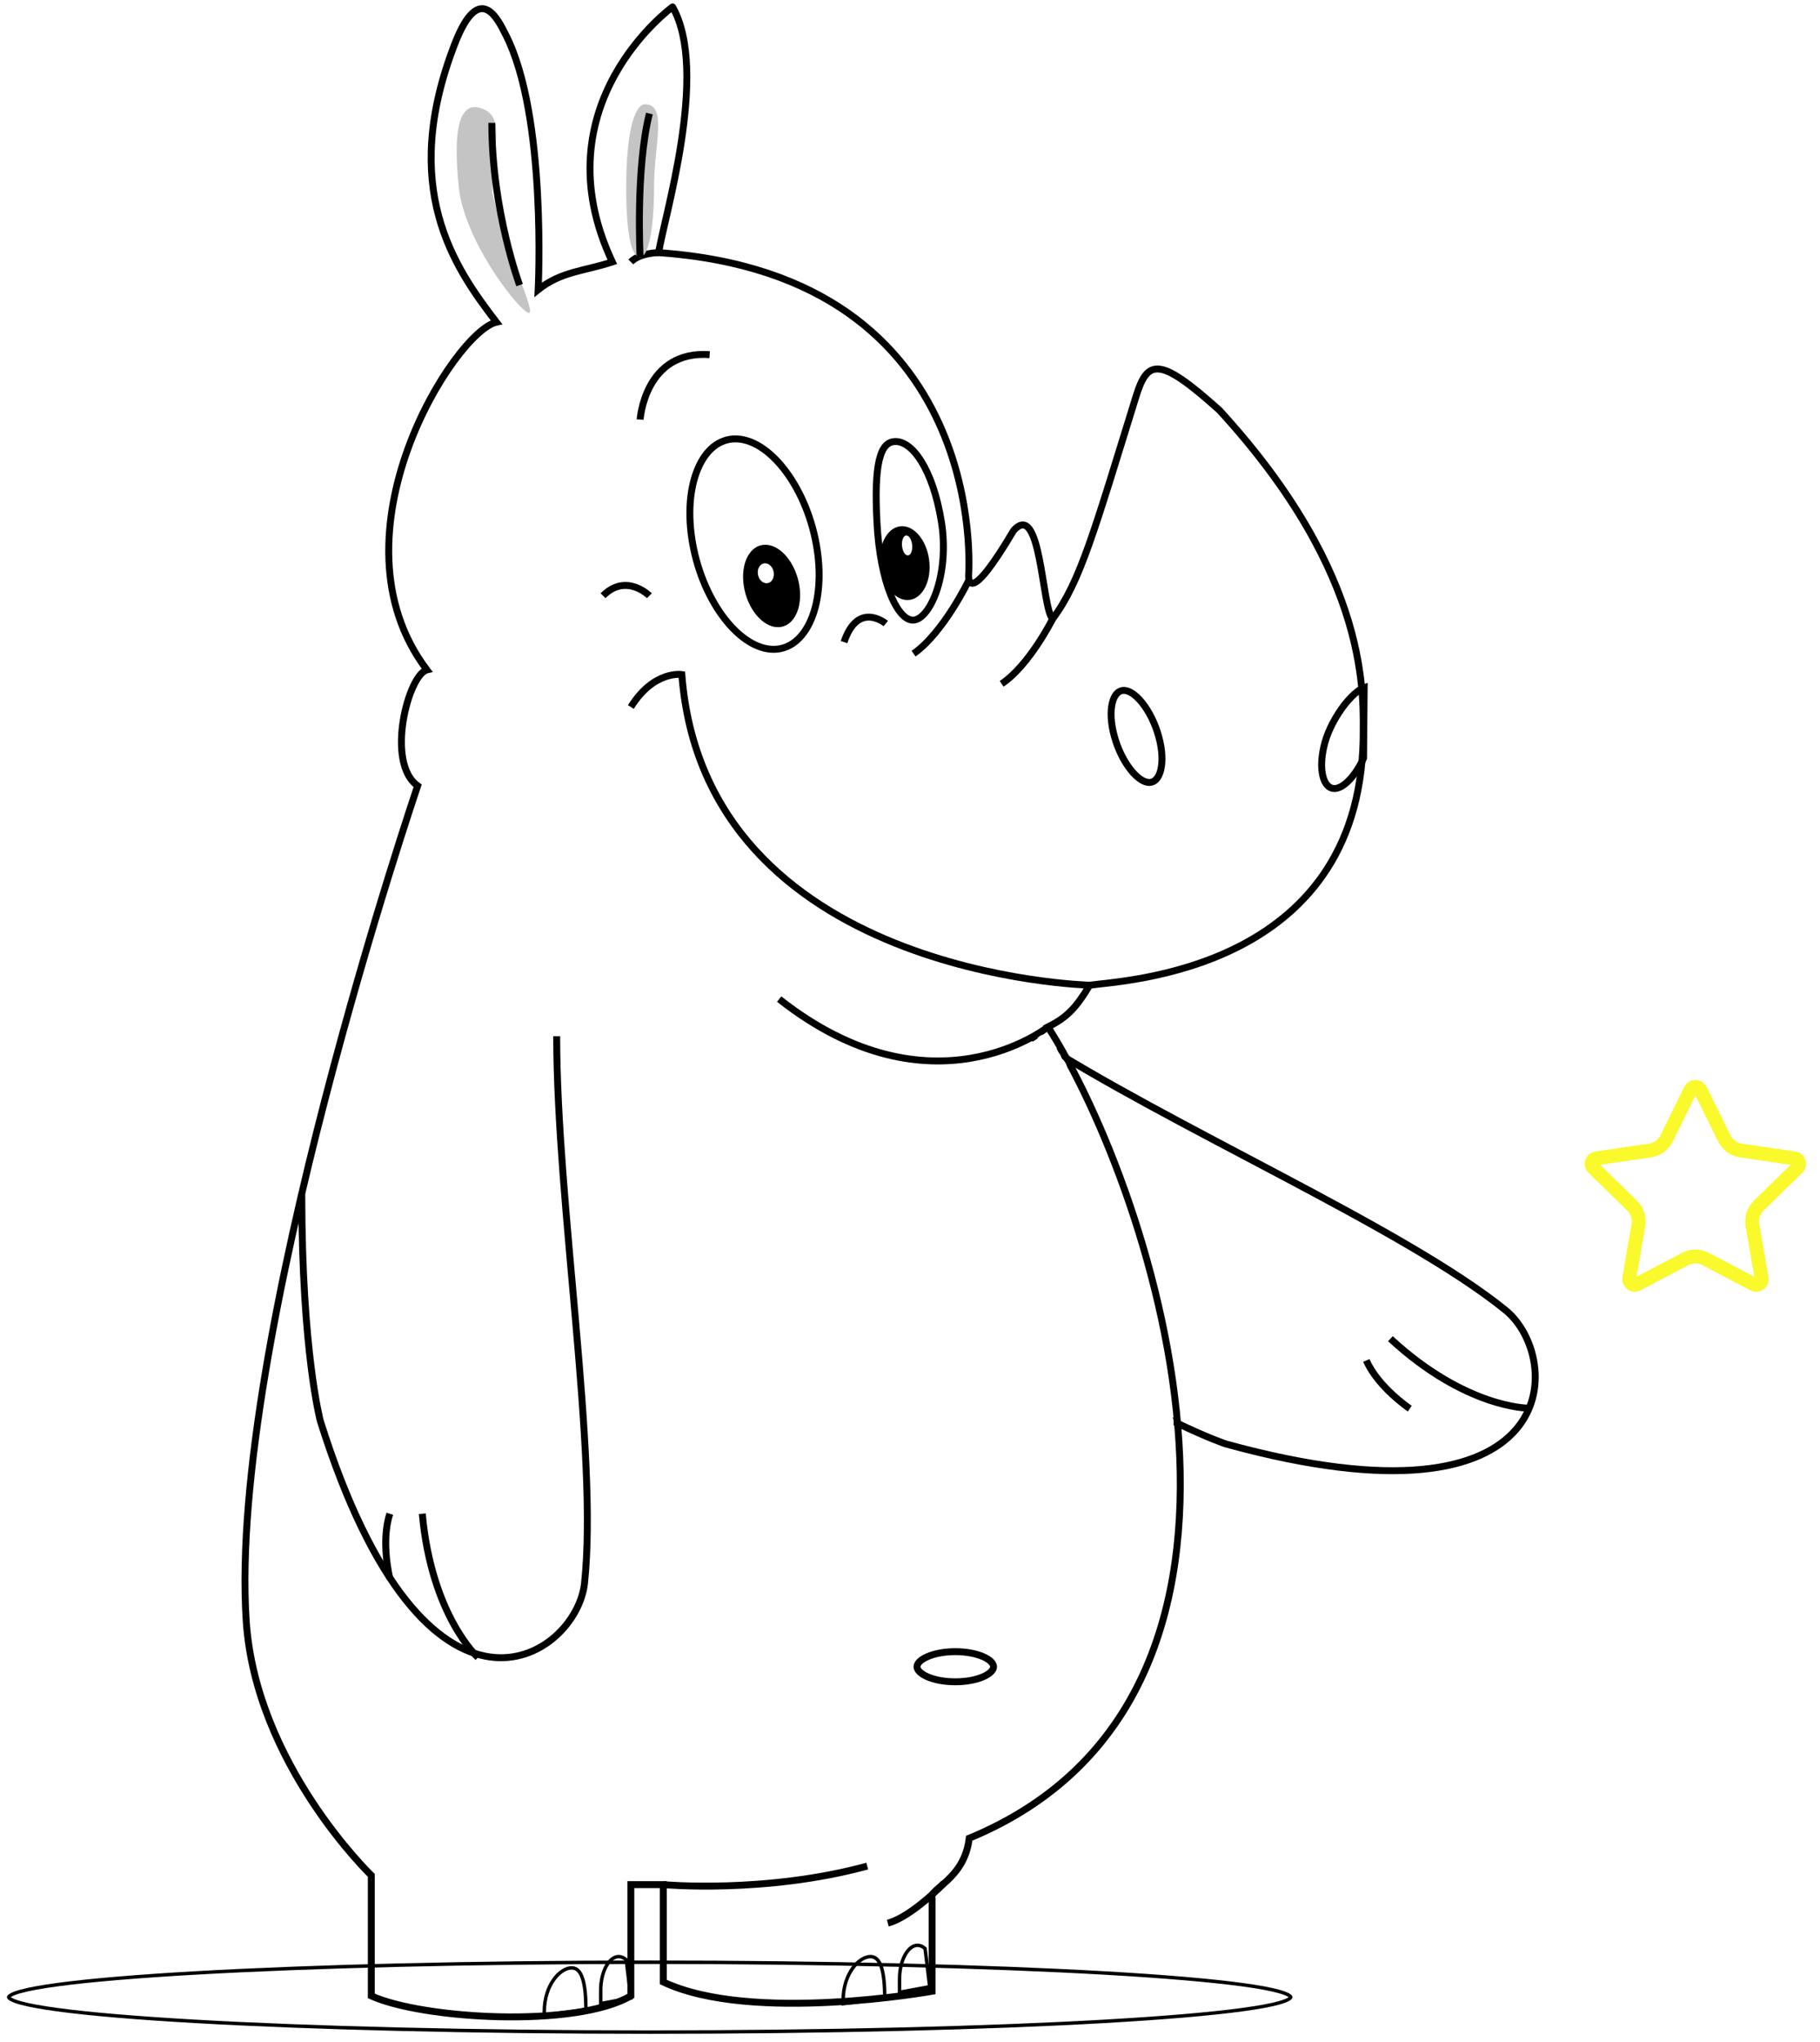 <svg width="263" height="295" viewBox="0 0 263 295" fill="none" xmlns="http://www.w3.org/2000/svg">
<path d="M149.002 149.719C169.248 162.811 202.892 177.387 217.548 189.257C225.923 196.04 226.555 222.198 177.135 208.586C177.135 208.586 167.244 205.381 148.122 193.016" stroke="black"/>
<g filter="url(#filter0_f_257_280)">
<path d="M1.25 288.504C1.25 288.516 1.254 288.551 1.308 288.611C1.362 288.672 1.456 288.746 1.602 288.828C1.893 288.991 2.342 289.16 2.954 289.331C4.175 289.671 5.986 290.002 8.333 290.318C13.024 290.95 19.817 291.521 28.22 292C45.023 292.958 68.24 293.55 93.886 293.55C119.533 293.55 142.749 292.958 159.552 292C167.955 291.521 174.749 290.95 179.44 290.318C181.787 290.002 183.598 289.671 184.818 289.331C185.43 289.16 185.879 288.991 186.171 288.828C186.316 288.746 186.41 288.672 186.465 288.611C186.518 288.551 186.522 288.516 186.522 288.504C186.522 288.492 186.518 288.458 186.465 288.398C186.41 288.336 186.316 288.263 186.171 288.181C185.879 288.017 185.43 287.848 184.818 287.678C183.598 287.338 181.787 287.007 179.44 286.691C174.749 286.058 167.955 285.488 159.552 285.009C142.749 284.051 119.533 283.458 93.886 283.458C68.24 283.458 45.023 284.051 28.22 285.009C19.817 285.488 13.024 286.058 8.333 286.691C5.986 287.007 4.175 287.338 2.954 287.678C2.342 287.848 1.893 288.017 1.602 288.181C1.456 288.263 1.362 288.336 1.308 288.398C1.254 288.458 1.25 288.492 1.25 288.504Z" stroke="black" stroke-width="0.5"/>
</g>
<path d="M69.06 239.43C69.06 239.43 62.363 233.402 61.023 218.668M56.335 218.668C54.995 222.686 56.335 228.044 56.335 228.044" stroke="black"/>
<path d="M95.18 36.497C95.18 36.497 92.501 36.497 91.162 37.836" stroke="black"/>
<path d="M152.109 89.407C152.109 89.407 148.76 96.104 144.742 98.783" stroke="black"/>
<path d="M140.053 83.709C140.053 83.709 136.4 91.363 132.016 94.425" stroke="black"/>
<path d="M121.97 92.755C123.979 86.728 127.998 90.076 127.998 90.076" stroke="black"/>
<path d="M92.501 60.608C92.501 60.608 93.171 50.561 102.548 51.231M93.841 86.058C93.841 86.058 90.492 82.709 87.143 86.058" stroke="black"/>
<path d="M90.492 27.12C90.492 34.487 91.392 37.166 92.501 37.166C93.611 37.166 94.511 33.408 94.511 27.12C94.511 20.832 96.52 15.065 93.171 15.065C92.061 15.065 90.492 17.744 90.492 27.12Z" fill="#C4C4C4"/>
<path d="M66.381 27.79C67.721 35.827 75.318 45.203 76.427 45.203C77.537 45.203 73.079 36.497 71.142 27.79C71.142 21.502 73.079 17.074 69.802 15.734C65.396 13.933 65.712 21.762 66.381 27.79Z" fill="#C4C4C4"/>
<path d="M92.501 37.166C92.501 37.166 91.832 24.441 93.841 16.404M75.088 41.185C75.088 41.185 71.069 30.469 71.069 17.744" stroke="black"/>
<path d="M95.85 272.248C95.85 272.248 110.585 273.587 125.319 269.569" stroke="black"/>
<path d="M128.294 277.812C131.779 276.882 136.408 272.041 136.408 272.041" stroke="black"/>
<path d="M151.439 148.344C151.439 148.344 134.695 161.739 112.594 144.326" stroke="black"/>
<path d="M157.467 142.317C157.467 142.317 101.878 140.977 98.529 97.444C98.529 97.444 94.511 96.774 91.162 102.132" stroke="black"/>
<path d="M132.516 240.77C132.516 240.977 132.609 241.212 132.852 241.468C133.098 241.726 133.478 241.982 133.985 242.207C134.998 242.657 136.433 242.948 138.044 242.948C139.655 242.948 141.09 242.657 142.103 242.207C142.61 241.982 142.99 241.726 143.236 241.468C143.479 241.212 143.572 240.977 143.572 240.77C143.572 240.562 143.479 240.327 143.236 240.071C142.99 239.813 142.61 239.558 142.103 239.332C141.09 238.882 139.655 238.591 138.044 238.591C136.433 238.591 134.998 238.882 133.985 239.332C133.478 239.558 133.098 239.813 132.852 240.071C132.609 240.327 132.516 240.562 132.516 240.77Z" fill="white" stroke="black"/>
<path d="M161.034 106.382C161.561 108.294 162.436 110.001 163.398 111.212C164.384 112.452 165.341 113.036 166.072 113.036C166.802 113.036 167.437 112.452 167.738 111.212C168.032 110.001 167.964 108.294 167.436 106.382C166.909 104.47 166.034 102.763 165.072 101.552C164.086 100.312 163.129 99.728 162.399 99.728C161.668 99.728 161.033 100.312 160.732 101.552C160.438 102.763 160.506 104.47 161.034 106.382Z" fill="white" stroke="black"/>
<path d="M192.823 113.912C192.093 113.912 191.458 113.329 191.157 112.088C190.863 110.877 190.931 109.17 191.459 107.258C191.98 105.369 193.101 103.322 194.336 101.756C194.953 100.973 195.582 100.332 196.156 99.894C196.536 99.604 196.861 99.426 197.13 99.336L197.04 109.52C196.433 110.85 195.684 111.966 194.922 112.742C194.133 113.545 193.408 113.912 192.823 113.912Z" fill="white" stroke="black"/>
<path d="M100.105 78.6C100.878 82.86 102.612 86.693 104.764 89.445C106.925 92.207 109.434 93.799 111.788 93.799C114.141 93.799 116.073 92.207 117.23 89.445C118.383 86.693 118.725 82.86 117.952 78.6C117.178 74.339 115.444 70.506 113.292 67.755C111.132 64.993 108.623 63.401 106.269 63.401C103.915 63.401 101.984 64.993 100.826 67.755C99.674 70.506 99.331 74.339 100.105 78.6Z" stroke="black"/>
<path d="M126.722 75.396C126.942 79.717 127.673 83.34 128.682 85.862C129.188 87.125 129.75 88.078 130.324 88.704C130.891 89.322 131.429 89.583 131.936 89.583C132.45 89.583 133.064 89.258 133.691 88.518C134.306 87.791 134.88 86.726 135.334 85.401C136.243 82.754 136.652 79.146 136.032 75.342C135.405 71.499 134.337 68.563 133.107 66.607C131.867 64.634 130.552 63.78 129.418 63.78C128.311 63.78 127.512 64.53 127.05 66.481C126.591 68.424 126.518 71.381 126.722 75.396Z" stroke="black"/>
<ellipse cx="4.018" cy="6.028" rx="4.018" ry="6.028" transform="matrix(-1 0 0.152 0.988 114.603 78.691)" fill="black"/>
<ellipse cx="3.567" cy="5.35" rx="3.567" ry="5.35" transform="matrix(-1 0 0.072 0.997 133.928 76.012)" fill="black"/>
<ellipse cx="0.737" cy="1.447" rx="0.737" ry="1.447" transform="matrix(-1 0 0.072 0.997 131.713 77.351)" fill="white"/>
<ellipse cx="1.158" cy="1.447" rx="1.158" ry="1.447" transform="matrix(-1 0 0.072 0.997 111.717 81.37)" fill="white"/>
<path d="M80.446 149.684C80.446 173.795 86.474 209.961 84.464 228.714C83.316 239.43 61.693 254.164 46.289 205.273C46.289 205.273 43.61 195.227 43.61 172.455" stroke="black"/>
<path d="M81.152 290.766C82.477 290.599 83.93 290.411 84.673 290.298C84.663 288.409 84.528 286.894 84.196 285.849C84.024 285.308 83.806 284.913 83.543 284.655C83.288 284.404 82.98 284.273 82.595 284.273C81.808 284.273 80.826 284.847 80.028 285.954C79.238 287.051 78.655 288.639 78.655 290.581C78.655 290.733 78.657 290.908 78.661 291.075C78.803 291.058 78.994 291.034 79.223 291.006C79.731 290.944 80.421 290.858 81.152 290.766Z" stroke="black" stroke-width="0.5"/>
<path d="M89.405 282.643C88.75 282.643 88.104 283.126 87.607 284.022C87.115 284.909 86.803 286.153 86.803 287.539V289.426L91.165 288.623L90.493 283.103C90.15 282.8 89.781 282.643 89.405 282.643Z" stroke="black" stroke-width="0.5"/>
<path d="M124.336 289.137C125.661 288.97 127.114 288.781 127.857 288.668C127.848 286.779 127.712 285.265 127.38 284.219C127.208 283.678 126.99 283.283 126.727 283.025C126.472 282.774 126.164 282.643 125.779 282.643C124.992 282.643 124.01 283.217 123.212 284.325C122.422 285.422 121.839 287.009 121.839 288.952C121.839 289.103 121.841 289.279 121.845 289.445C121.987 289.428 122.178 289.405 122.407 289.377C122.915 289.314 123.605 289.229 124.336 289.137Z" stroke="black" stroke-width="0.5"/>
<path d="M132.589 281.014C131.934 281.014 131.288 281.496 130.791 282.392C130.299 283.28 129.987 284.523 129.987 285.91V287.797L134.349 286.993L133.677 281.474C133.334 281.17 132.964 281.014 132.589 281.014Z" stroke="black" stroke-width="0.5"/>
<path d="M134.695 274.257L135.143 274.033L135.195 274.139V274.257H134.695ZM134.695 287.652H135.195V288.07L134.784 288.144L134.695 287.652ZM95.85 286.312L95.636 286.764L95.35 286.629V286.312H95.85ZM95.85 272.248V271.748H96.35V272.248H95.85ZM91.162 272.248H90.662V271.748H91.162V272.248ZM91.162 288.322H91.662V288.609L91.414 288.753L91.162 288.322ZM53.656 288.322L53.449 288.777L53.156 288.643V288.322H53.656ZM53.656 270.908L54.002 270.547L54.156 270.695V270.908H53.656ZM35.573 234.072L36.072 234.04L35.573 234.072ZM60.353 113.518L60.644 113.111L60.947 113.327L60.827 113.679L60.353 113.518ZM61.693 96.774L62.091 96.472L62.549 97.075L61.814 97.259L61.693 96.774ZM71.739 46.543L72.135 46.238L72.614 46.861L71.848 47.031L71.739 46.543ZM77.767 41.855L78.079 42.245L77.21 42.94L77.268 41.829L77.767 41.855ZM88.483 37.836L88.935 37.623L89.175 38.133L88.641 38.31L88.483 37.836ZM97.19 1L96.896 0.595C97.011 0.512 97.156 0.481 97.295 0.511C97.434 0.541 97.553 0.629 97.624 0.752L97.19 1ZM95.18 36.497L95.146 36.995L94.609 36.958L94.685 36.426L95.18 36.497ZM139.966 83.14H139.466V83.12L139.468 83.1L139.966 83.14ZM152.109 89.407L152.509 89.707L152.163 90.168L151.755 89.76L152.109 89.407ZM164.164 57.259L164.642 57.407L164.164 57.259ZM196.982 106.82L197.482 106.82L197.482 106.83L196.982 106.82ZM157.467 142.317L157.038 142.059L157.161 141.855L157.396 141.822L157.467 142.317ZM151.439 148.344L151.018 148.614L150.719 148.146L151.216 147.897L151.439 148.344ZM73.079 5.018L72.633 5.246L72.633 5.246L73.079 5.018ZM65.712 6.358L65.245 6.177L65.245 6.177L65.712 6.358ZM176.22 59.268L176.554 58.896L176.572 58.912L176.588 58.93L176.22 59.268ZM140.053 265.55L139.556 265.495L139.589 265.201L139.862 265.088L140.053 265.55ZM146.466 76.64L146.036 76.386L146.061 76.344L146.093 76.308L146.466 76.64ZM135.195 274.257V287.652H134.195V274.257H135.195ZM134.695 287.652C134.784 288.144 134.784 288.144 134.783 288.144C134.783 288.144 134.783 288.144 134.782 288.144C134.781 288.144 134.78 288.145 134.778 288.145C134.775 288.145 134.77 288.146 134.764 288.148C134.751 288.15 134.731 288.153 134.706 288.158C134.655 288.166 134.58 288.179 134.482 288.196C134.286 288.229 133.998 288.277 133.626 288.335C132.883 288.452 131.809 288.613 130.48 288.786C127.823 289.132 124.147 289.532 120.07 289.742C111.949 290.16 102.123 289.837 95.636 286.764L96.064 285.86C102.302 288.815 111.899 289.162 120.019 288.743C124.063 288.535 127.712 288.138 130.351 287.794C131.67 287.622 132.735 287.463 133.47 287.348C133.838 287.29 134.123 287.243 134.316 287.21C134.412 287.194 134.485 287.181 134.534 287.172C134.559 287.168 134.577 287.165 134.589 287.163C134.595 287.162 134.6 287.161 134.603 287.16C134.604 287.16 134.606 287.16 134.606 287.16C134.607 287.16 134.607 287.16 134.607 287.16C134.607 287.16 134.607 287.16 134.695 287.652ZM95.35 286.312V272.248H96.35V286.312H95.35ZM95.85 272.748H91.162V271.748H95.85V272.748ZM91.662 272.248V288.322H90.662V272.248H91.662ZM91.414 288.753C89.323 289.973 86.36 290.78 83.019 291.265C79.668 291.751 75.892 291.919 72.147 291.835C64.678 291.667 57.228 290.494 53.449 288.777L53.863 287.866C57.452 289.498 64.735 290.668 72.169 290.836C75.874 290.919 79.592 290.752 82.875 290.275C86.168 289.798 88.983 289.014 90.91 287.89L91.414 288.753ZM53.156 288.322V270.908H54.156V288.322H53.156ZM35.074 234.104C33.772 213.922 39.989 183.711 46.507 158.6C49.769 146.033 53.112 134.723 55.639 126.555C56.903 122.471 57.963 119.172 58.707 116.894C59.079 115.755 59.372 114.871 59.572 114.272C59.673 113.972 59.749 113.743 59.801 113.589C59.827 113.513 59.847 113.454 59.86 113.415C59.867 113.396 59.872 113.381 59.875 113.371C59.877 113.366 59.878 113.363 59.879 113.36C59.879 113.359 59.88 113.358 59.88 113.357C59.88 113.357 59.88 113.356 60.353 113.518C60.827 113.679 60.827 113.679 60.827 113.68C60.826 113.68 60.826 113.681 60.826 113.682C60.825 113.685 60.824 113.688 60.822 113.693C60.819 113.703 60.814 113.717 60.807 113.736C60.794 113.775 60.775 113.833 60.749 113.909C60.697 114.062 60.621 114.29 60.521 114.588C60.321 115.186 60.029 116.068 59.658 117.205C58.915 119.479 57.857 122.772 56.595 126.851C54.071 135.008 50.732 146.303 47.475 158.851C40.954 183.971 34.781 214.038 36.072 234.04L35.074 234.104ZM60.063 113.924C58.742 112.981 58.032 111.411 57.716 109.672C57.4 107.926 57.468 105.941 57.767 104.062C58.066 102.183 58.601 100.38 59.24 98.992C59.559 98.3 59.912 97.695 60.285 97.234C60.649 96.784 61.08 96.412 61.572 96.289L61.814 97.259C61.636 97.303 61.376 97.475 61.063 97.863C60.758 98.239 60.446 98.764 60.148 99.411C59.553 100.703 59.041 102.416 58.754 104.22C58.467 106.025 58.41 107.891 58.7 109.494C58.992 111.103 59.621 112.38 60.644 113.111L60.063 113.924ZM61.295 97.076C53.779 87.169 54.834 74.742 58.46 64.707C60.276 59.681 62.747 55.223 65.151 51.93C66.352 50.284 67.543 48.921 68.635 47.92C69.711 46.935 70.744 46.252 71.631 46.055L71.848 47.031C71.227 47.169 70.356 47.7 69.31 48.658C68.28 49.602 67.132 50.911 65.958 52.52C63.611 55.736 61.184 60.11 59.401 65.047C55.827 74.938 54.872 86.956 62.091 96.472L61.295 97.076ZM77.455 41.464C79.199 40.069 80.942 39.375 82.736 38.862C83.627 38.608 84.542 38.395 85.464 38.167C86.392 37.938 87.339 37.69 88.325 37.362L88.641 38.31C87.617 38.652 86.639 38.907 85.704 39.138C84.764 39.37 83.879 39.576 83.011 39.824C81.29 40.316 79.684 40.962 78.079 42.245L77.455 41.464ZM88.031 38.049C82.593 26.494 84.8 17.115 88.38 10.637C90.166 7.406 92.29 4.9 93.966 3.202C94.805 2.353 95.534 1.704 96.054 1.266C96.314 1.047 96.523 0.881 96.667 0.769C96.739 0.713 96.796 0.67 96.834 0.641C96.854 0.626 96.869 0.615 96.879 0.608C96.884 0.604 96.888 0.601 96.891 0.599C96.893 0.598 96.894 0.597 96.895 0.596C96.895 0.596 96.895 0.596 96.896 0.595C96.896 0.595 96.896 0.595 97.19 1C97.483 1.405 97.483 1.405 97.483 1.405C97.483 1.405 97.483 1.405 97.483 1.405C97.483 1.405 97.482 1.406 97.481 1.406C97.479 1.408 97.476 1.41 97.472 1.413C97.464 1.419 97.451 1.428 97.434 1.441C97.4 1.467 97.348 1.506 97.281 1.558C97.146 1.663 96.948 1.821 96.698 2.031C96.198 2.452 95.493 3.08 94.678 3.905C93.048 5.556 90.986 7.989 89.255 11.121C85.803 17.368 83.657 26.407 88.935 37.623L88.031 38.049ZM97.624 0.752C99.022 3.198 99.614 6.39 99.73 9.826C99.847 13.27 99.486 17.008 98.94 20.582C98.393 24.158 97.657 27.583 97.018 30.401C96.374 33.241 95.839 35.422 95.675 36.567L94.685 36.426C94.857 35.227 95.41 32.971 96.043 30.18C96.68 27.369 97.41 23.971 97.951 20.431C98.493 16.889 98.844 13.218 98.731 9.86C98.617 6.494 98.037 3.49 96.755 1.248L97.624 0.752ZM95.215 35.998C107.347 36.84 116.265 40.199 122.809 44.788C129.352 49.377 133.496 55.178 136.111 60.865C138.724 66.549 139.812 72.122 140.247 76.271C140.465 78.346 140.52 80.068 140.52 81.273C140.52 81.876 140.506 82.35 140.493 82.674C140.486 82.836 140.479 82.961 140.474 83.046C140.471 83.089 140.469 83.121 140.467 83.144C140.467 83.155 140.466 83.163 140.466 83.169C140.465 83.172 140.465 83.175 140.465 83.176C140.465 83.177 140.465 83.178 140.465 83.178C140.465 83.179 140.465 83.18 139.966 83.14C139.468 83.1 139.468 83.1 139.468 83.1C139.468 83.1 139.468 83.1 139.468 83.1C139.468 83.099 139.468 83.097 139.468 83.095C139.469 83.09 139.469 83.083 139.47 83.073C139.471 83.054 139.473 83.025 139.476 82.985C139.481 82.906 139.487 82.787 139.494 82.632C139.507 82.32 139.52 81.861 139.52 81.273C139.52 80.098 139.466 78.411 139.253 76.375C138.825 72.301 137.758 66.841 135.202 61.283C132.648 55.728 128.609 50.077 122.235 45.607C115.861 41.136 107.124 37.827 95.146 36.995L95.215 35.998ZM151.709 89.107C153.674 86.487 155.16 83.361 156.912 78.439C158.666 73.513 160.67 66.832 163.687 57.111L164.642 57.407C161.631 67.109 159.617 73.823 157.854 78.775C156.09 83.732 154.563 86.968 152.509 89.707L151.709 89.107ZM197.482 106.83C197.313 115.292 195.026 121.752 191.595 126.685C188.167 131.615 183.615 134.992 178.955 137.322C169.653 141.973 159.833 142.484 157.538 142.812L157.396 141.822C159.789 141.48 169.391 140.986 178.508 136.428C183.056 134.153 187.463 130.875 190.774 126.114C194.082 121.357 196.316 115.092 196.482 106.81L197.482 106.83ZM157.896 142.574C156.883 144.262 156.021 145.474 155.058 146.438C154.089 147.407 153.035 148.105 151.663 148.792L151.216 147.897C152.522 147.244 153.478 146.603 154.351 145.73C155.229 144.852 156.041 143.72 157.038 142.059L157.896 142.574ZM53.656 270.908C53.31 271.269 53.31 271.269 53.309 271.268C53.309 271.268 53.309 271.268 53.309 271.268C53.308 271.267 53.307 271.266 53.306 271.265C53.303 271.263 53.3 271.26 53.296 271.255C53.287 271.247 53.275 271.235 53.258 271.219C53.225 271.187 53.177 271.139 53.114 271.076C52.989 270.951 52.806 270.766 52.573 270.523C52.108 270.038 51.443 269.322 50.641 268.4C49.039 266.556 46.89 263.88 44.699 260.551C40.321 253.899 35.751 244.606 35.074 234.104L36.072 234.04C36.734 244.301 41.206 253.425 45.534 260.001C47.697 263.286 49.817 265.926 51.396 267.744C52.186 268.653 52.84 269.356 53.295 269.831C53.522 270.068 53.7 270.248 53.821 270.369C53.881 270.429 53.927 270.474 53.958 270.504C53.973 270.519 53.984 270.53 53.992 270.537C53.996 270.541 53.998 270.544 54 270.545C54.001 270.546 54.002 270.547 54.002 270.547C54.002 270.547 54.002 270.547 54.002 270.547C54.002 270.547 54.002 270.547 53.656 270.908ZM73.524 4.791C76.569 10.75 77.743 20.056 78.166 27.801C78.379 31.687 78.404 35.205 78.376 37.751C78.362 39.025 78.335 40.056 78.311 40.769C78.299 41.125 78.288 41.403 78.28 41.591C78.275 41.685 78.272 41.757 78.27 41.806C78.269 41.83 78.268 41.849 78.267 41.861C78.267 41.867 78.267 41.872 78.266 41.875C78.266 41.877 78.266 41.878 78.266 41.879C78.266 41.879 78.266 41.88 78.266 41.88C78.266 41.88 78.266 41.88 77.767 41.855C77.268 41.829 77.268 41.829 77.268 41.829C77.268 41.828 77.268 41.828 77.268 41.828C77.268 41.827 77.268 41.826 77.268 41.825C77.268 41.822 77.268 41.818 77.269 41.812C77.269 41.8 77.27 41.782 77.271 41.758C77.273 41.711 77.276 41.641 77.281 41.548C77.288 41.363 77.299 41.089 77.311 40.735C77.335 40.029 77.362 39.005 77.376 37.74C77.404 35.21 77.379 31.714 77.168 27.855C76.744 20.11 75.573 10.998 72.633 5.246L73.524 4.791ZM71.343 46.848C68.253 42.831 64.683 37.909 62.915 31.359C61.144 24.796 61.193 16.645 65.245 6.177L66.178 6.538C62.193 16.833 62.171 24.765 63.881 31.098C65.594 37.445 69.056 42.234 72.135 46.238L71.343 46.848ZM72.633 5.246C72.369 4.729 72.023 4.007 71.585 3.334C71.14 2.647 70.655 2.102 70.16 1.872C69.927 1.763 69.699 1.728 69.463 1.775C69.222 1.822 68.93 1.962 68.589 2.277C67.894 2.92 67.078 4.214 66.178 6.538L65.245 6.177C66.16 3.814 67.043 2.345 67.91 1.543C68.35 1.137 68.803 0.885 69.271 0.793C69.743 0.701 70.185 0.781 70.582 0.965C71.347 1.321 71.959 2.074 72.424 2.789C72.897 3.518 73.275 4.303 73.524 4.791L72.633 5.246ZM163.687 57.111C164.103 55.769 164.542 54.656 165.131 53.903C165.432 53.519 165.784 53.212 166.207 53.021C166.633 52.828 167.1 52.765 167.607 52.822C168.594 52.933 169.759 53.504 171.181 54.487C172.616 55.479 174.373 56.935 176.554 58.896L175.885 59.64C173.713 57.687 171.994 56.265 170.612 55.309C169.218 54.345 168.224 53.898 167.495 53.816C167.142 53.776 166.86 53.822 166.62 53.931C166.377 54.041 166.146 54.23 165.919 54.52C165.452 55.115 165.057 56.07 164.642 57.407L163.687 57.111ZM176.588 58.93C187.685 71.035 192.916 81.482 195.368 89.682C197.82 97.883 197.482 103.815 197.482 106.82L196.482 106.82C196.482 103.798 196.814 98.009 194.41 89.968C192.006 81.927 186.856 71.612 175.851 59.606L176.588 58.93ZM151.86 148.075C159.603 160.194 169.346 184.386 170.858 208.171C171.615 220.069 170.315 231.9 165.644 242.077C160.967 252.267 152.921 260.772 140.244 266.012L139.862 265.088C152.301 259.947 160.161 251.625 164.735 241.66C169.315 231.681 170.611 220.03 169.86 208.235C168.359 184.635 158.679 160.605 151.018 148.614L151.86 148.075ZM140.55 265.605C140.197 268.781 138.602 270.725 137.214 272.026C136.87 272.349 136.537 272.634 136.244 272.883C135.947 273.137 135.7 273.347 135.505 273.537C135.305 273.732 135.202 273.867 135.158 273.96C135.126 274.026 135.141 274.029 135.143 274.033L134.248 274.48C134.083 274.149 134.118 273.818 134.254 273.531C134.377 273.271 134.588 273.034 134.807 272.821C135.031 272.603 135.307 272.368 135.595 272.122C135.889 271.872 136.205 271.602 136.53 271.297C137.821 270.086 139.24 268.347 139.556 265.495L140.55 265.605ZM140.466 83.14C140.466 83.276 140.471 83.531 140.537 83.708C140.568 83.793 140.588 83.787 140.558 83.769C140.506 83.74 140.493 83.777 140.599 83.736C140.718 83.69 140.917 83.57 141.214 83.296C141.505 83.025 141.868 82.627 142.315 82.058C143.21 80.918 144.416 79.127 146.036 76.386L146.897 76.894C145.267 79.653 144.035 81.486 143.102 82.675C142.635 83.27 142.236 83.711 141.893 84.029C141.555 84.343 141.246 84.558 140.958 84.669C140.658 84.785 140.341 84.798 140.061 84.637C139.802 84.489 139.669 84.245 139.599 84.056C139.462 83.686 139.466 83.254 139.466 83.14H140.466ZM146.093 76.308C146.623 75.711 147.188 75.33 147.794 75.332C148.423 75.333 148.89 75.743 149.225 76.23C149.563 76.723 149.837 77.391 150.069 78.135C150.303 78.885 150.504 79.746 150.683 80.643C151.04 82.421 151.328 84.431 151.613 86.022C151.758 86.83 151.902 87.535 152.056 88.083C152.134 88.356 152.21 88.579 152.286 88.751C152.364 88.93 152.428 89.018 152.462 89.053L151.755 89.76C151.592 89.597 151.469 89.377 151.371 89.154C151.269 88.924 151.178 88.652 151.094 88.354C150.926 87.758 150.775 87.013 150.629 86.198C150.332 84.544 150.059 82.617 149.703 80.839C149.526 79.958 149.333 79.136 149.114 78.433C148.893 77.722 148.655 77.166 148.401 76.796C148.143 76.421 147.937 76.332 147.791 76.332C147.622 76.331 147.31 76.444 146.84 76.972L146.093 76.308Z" fill="black"/>
<path d="M220.799 203.414C220.799 203.414 211.788 203.426 200.922 193.385M197.442 196.525C199.14 200.406 203.724 203.486 203.724 203.486" stroke="black"/>
<path d="M149.349 194.131C149.744 195.034 149.966 196.102 150.134 197.069C150.259 197.788 150.461 199.345 149.766 197.48C149.012 195.455 148.116 193.288 147.821 191.131C147.735 190.498 148.348 191.354 148.416 191.481C149.025 192.606 149.425 193.872 149.84 195.075C149.908 195.274 150.472 196.94 150.551 197.186C150.622 197.405 150.697 197.624 150.754 197.848C150.84 198.188 150.796 198.175 150.613 197.909C149.864 196.826 149.39 195.533 148.883 194.327C148.426 193.24 147.992 192.178 147.693 191.039" stroke="black" stroke-linecap="square"/>
<path d="M153.765 185.518C152.187 188.645 150.479 191.796 148.502 194.689C148.184 195.155 147.399 196.138 147.521 194.99C147.666 193.619 148 192.231 148.594 190.984C148.837 190.475 149.248 189.602 149.766 189.285C150.26 188.982 150.34 190.343 150.349 190.923C150.361 191.782 150.307 192.527 150.238 193.376C150.207 193.755 150.304 194.845 150.122 194.511C149.98 194.251 149.937 193.5 149.882 193.254C149.715 192.498 149.521 191.75 149.373 190.99C149.23 190.256 149.098 189.508 149.024 188.763C148.96 188.124 149.207 190.035 149.293 190.671C149.489 192.11 149.561 193.551 149.57 195.002C149.57 195.046 149.625 196.069 149.668 195.94C149.917 195.192 149.156 193.822 148.907 193.162C148.446 191.939 148.117 190.455 147.435 189.334C147.057 188.713 147.605 190.782 147.784 191.487C148.271 193.398 148.993 195.23 150.054 196.897C150.29 197.268 150.82 198.304 151.336 198.412C151.541 198.455 151.808 198.126 151.907 198.032C152.478 197.491 153.072 196.979 153.655 196.45" stroke="white" stroke-linecap="square"/>
<path d="M152.44 190.597C152.509 192.576 152.772 194.682 152.453 196.646C152.357 197.234 152.409 198.285 151.815 198.314C151.095 198.35 150.705 197.361 150.324 196.75C149.503 195.433 149.315 193.708 148.245 192.585" stroke="white" stroke-width="7" stroke-linecap="square"/>
<path d="M153.103 197.222C152.892 196.799 152.506 196.424 152.471 195.953C152.458 195.774 152.846 195.814 153.005 195.897C154.831 196.858 156.252 198.938 158.262 199.535C159.179 199.808 157.737 196.697 157.63 196.45" stroke="white" stroke-width="7" stroke-linecap="square"/>
<path d="M164.586 202.522C164.729 203.719 164.792 204.99 165.052 206.172C165.199 206.837 165.008 204.81 164.917 204.136C164.87 203.787 164.697 201.671 164.697 203.099C164.697 203.78 164.789 204.446 164.807 205.123C164.814 205.37 164.889 205.037 164.917 204.952" stroke="white" stroke-width="7" stroke-linecap="square"/>
<path d="M168.535 204.208C168.648 204.288 168.657 204.535 168.686 204.65C168.714 204.761 168.761 204.946 168.798 205.063C168.852 205.233 168.81 205.004 168.81 204.998" stroke="white" stroke-linecap="square"/>
<path d="M168.792 204.667C168.876 204.606 168.946 204.45 168.973 204.628C168.983 204.688 168.994 204.764 168.994 204.823C168.994 204.882 168.994 204.94 168.994 204.998C168.994 205.118 168.994 205.238 168.994 205.357C168.994 205.443 169.049 205.426 169.049 205.347C169.049 205.286 169.049 205.225 169.049 205.163C169.049 205.076 169.031 205.216 169.031 205.246C169.031 205.31 169.049 205.369 169.049 205.43C169.049 205.546 169.067 205.669 169.067 205.779C169.067 205.791 169.086 205.849 169.086 205.825C169.086 205.777 169.086 205.73 169.086 205.682C169.086 205.607 169.086 205.532 169.086 205.457C169.086 205.419 169.09 205.11 169.058 205.11C169.041 205.11 169.049 205.438 169.049 205.472C169.049 205.538 169.065 205.6 169.067 205.664C169.072 205.776 168.977 205.783 168.884 205.825" stroke="white" stroke-linecap="square"/>
<path d="M151.147 151.047C151.101 151.272 150.994 151.478 150.945 151.703C150.916 151.836 151.036 151.53 151.046 151.501C151.093 151.365 151.133 151.216 151.128 151.07C151.127 151.06 150.746 151.349 150.721 151.236C150.694 151.117 150.701 150.994 150.701 150.873C150.701 150.806 150.701 150.738 150.712 150.671C150.731 150.558 150.713 150.665 150.697 150.715C150.684 150.756 150.621 150.991 150.551 150.999C150.55 150.999 150.579 150.884 150.585 150.872C150.604 150.836 150.772 150.618 150.71 150.669C150.599 150.76 150.467 150.833 150.348 150.915C150.286 150.958 150.225 151.004 150.163 151.047C150.114 151.08 150.194 150.996 150.202 150.984C150.292 150.843 150.419 150.748 150.536 150.631C150.589 150.577 150.646 150.509 150.706 150.465C150.82 150.382 150.73 150.376 150.635 150.417C150.566 150.446 150.458 150.493 150.411 150.552C150.378 150.593 150.327 150.613 150.294 150.655C150.272 150.683 150.232 150.673 150.217 150.707C150.207 150.731 150.171 150.762 150.148 150.775C150.116 150.794 150.048 150.84 150.028 150.872C149.998 150.92 149.926 150.912 149.907 150.969" stroke="white" stroke-linecap="square"/>
<path d="M150.818 151.667C150.928 151.664 150.967 151.633 151.05 151.559C151.097 151.517 151.217 151.352 151.293 151.37C151.387 151.393 151.528 151.817 151.588 151.784C151.627 151.762 151.651 151.479 151.573 151.453" stroke="white" stroke-linecap="square"/>
<path d="M150.624 150.523C150.561 150.53 150.488 150.641 150.44 150.678C150.425 150.69 150.198 150.877 150.218 150.765C150.232 150.686 150.324 150.624 150.333 150.543C150.342 150.47 150.369 150.487 150.271 150.547C150.143 150.625 150 150.718 149.896 150.823C149.866 150.853 150.166 150.547 150.081 150.717" stroke="white" stroke-linecap="square"/>
<path d="M150.372 150.407C150.361 150.456 150.193 150.54 150.152 150.573C150.099 150.616 150.049 150.664 149.994 150.706C149.93 150.756 149.737 150.819 149.713 150.892" stroke="white" stroke-linecap="square"/>
<path d="M151.321 150.795C151.428 150.91 151.401 151.018 151.429 151.161C151.466 151.35 151.568 151.521 151.658 151.687C151.744 151.845 151.814 152.01 151.907 152.166C151.978 152.285 151.961 152.144 151.961 152.083C151.961 151.97 151.934 151.872 151.923 151.762C151.908 151.608 151.905 151.469 151.786 151.357C151.755 151.327 151.715 151.329 151.682 151.309C151.6 151.26 151.806 151.455 151.851 151.538C151.983 151.783 152.083 152.042 152.225 152.282C152.309 152.423 152.399 152.576 152.507 152.7C152.612 152.818 152.555 152.603 152.548 152.575C152.477 152.255 152.314 151.951 152.116 151.69C152.049 151.603 152.018 151.567 152.068 151.699C152.125 151.849 152.172 151.999 152.25 152.14C152.312 152.252 152.324 152.378 152.405 152.479C152.443 152.526 152.492 152.58 152.524 152.628C152.546 152.661 152.586 152.677 152.604 152.713C152.623 152.748 152.624 152.821 152.658 152.844C152.719 152.886 152.673 152.979 152.764 153.004C152.817 153.02 152.924 153.119 152.96 153.158C152.973 153.173 153.001 153.225 153.006 153.246C153.012 153.272 152.914 153.069 152.899 153.021C152.838 152.819 152.755 152.649 152.658 152.461C152.629 152.403 152.579 152.362 152.533 152.317C152.481 152.264 152.462 152.184 152.406 152.14C152.336 152.085 152.094 151.603 151.999 151.667" stroke="white" stroke-linecap="square"/>
<path d="M151.535 152.228C151.479 152.256 151.44 152.32 151.399 152.364" stroke="white" stroke-linecap="square"/>
<path d="M150.665 150.195C150.479 150.355 150.283 150.516 150.077 150.647C149.955 150.724 149.806 150.817 149.672 150.865C149.561 150.905 149.653 150.904 149.713 150.833C149.784 150.749 149.887 150.691 149.976 150.629C150.074 150.561 150.171 150.464 150.274 150.412C150.336 150.381 150.377 150.327 150.44 150.301C150.517 150.268 150.515 150.198 150.58 150.28" stroke="white" stroke-linecap="square"/>
<path d="M151.891 151.267C152.011 151.291 152.083 151.439 152.116 151.543C152.146 151.638 152.202 151.705 152.226 151.796C152.304 152.101 152.416 152.385 152.577 152.656C152.727 152.907 152.874 153.166 153.043 153.405C153.105 153.493 153.166 153.556 153.253 153.617" stroke="white" stroke-linecap="square"/>
<path d="M150.435 150.47C150.417 150.324 149.814 150.695 149.757 150.753C149.681 150.828 149.615 150.947 149.525 150.999C149.426 151.055 149.397 151.072 149.492 150.949C149.586 150.829 149.831 150.714 149.973 150.643C150.111 150.573 150.238 150.503 150.369 150.437" stroke="white" stroke-linecap="square"/>
<path d="M152.154 151.781C152.157 151.825 152.189 151.868 152.212 151.904C152.249 151.962 152.27 152.027 152.301 152.09C152.356 152.204 152.404 152.32 152.459 152.431C152.521 152.553 152.612 152.673 152.691 152.785C152.745 152.862 152.792 152.971 152.853 153.039C152.914 153.107 152.952 153.203 152.999 153.28C153.025 153.321 153.045 153.37 153.064 153.414C153.086 153.462 153.126 153.504 153.142 153.552C153.161 153.612 153.217 153.648 153.249 153.699C153.272 153.733 153.289 153.776 153.324 153.8C153.382 153.837 153.433 153.959 153.471 154.015C153.5 154.059 153.584 154.151 153.584 154.202" stroke="white" stroke-linecap="square"/>
<path d="M162.871 199.843C164.435 199.843 164.078 202.499 164.078 203.515C164.078 203.962 164.078 204.409 164.078 204.856C164.078 205.014 163.989 206.473 164.284 205.97C164.617 205.405 164.542 204.815 164.542 204.16C164.542 203.971 164.435 203.334 164.563 203.206C164.808 202.961 164.914 203.669 164.914 203.788C164.914 204.142 164.893 204.503 164.914 204.856C164.93 205.127 165.099 205.46 165.099 204.949C165.099 204.827 165.032 204.152 165.151 204.119C165.387 204.051 165.407 204.749 165.373 204.902C165.228 205.554 165.425 206.341 164.542 206.341" stroke="white" stroke-width="8" stroke-linecap="square"/>
<path d="M150.167 153.177V153.207" stroke="white" stroke-width="4" stroke-linecap="round"/>
<path d="M151.112 151.593C151.096 151.408 150.798 151.665 150.709 151.715C150.611 151.77 150.516 151.835 150.413 151.88C150.322 151.92 150.405 151.897 150.409 151.88C150.444 151.761 150.519 151.676 150.557 151.555C150.613 151.375 150.666 151.195 150.729 151.015C150.749 150.96 150.759 150.889 150.77 150.831C150.794 150.698 150.623 150.873 150.601 150.892C150.445 151.02 150.285 151.157 150.093 151.227C149.95 151.279 149.801 151.355 149.663 151.417C149.601 151.444 149.759 151.319 149.819 151.286C149.934 151.223 149.982 151.101 150.078 151.029C150.15 150.975 150.25 150.909 150.296 150.831C150.385 150.68 150.576 150.617 150.678 150.489C150.726 150.43 151.008 150.082 150.807 150.283C150.655 150.434 150.479 150.568 150.296 150.679C149.932 150.9 149.546 151.111 149.162 151.303C149.085 151.342 148.938 151.468 149.064 151.342C149.099 151.306 149.165 151.253 149.209 151.227C149.308 151.17 149.47 151.04 149.527 150.939C149.584 150.841 149.779 150.81 149.856 150.733C149.952 150.637 150.068 150.554 150.198 150.489C150.328 150.424 150.433 150.317 150.563 150.259C150.603 150.241 150.686 150.15 150.729 150.162C150.783 150.178 150.82 150.382 150.838 150.435" stroke="white" stroke-linecap="round"/>
<path d="M150.96 150.283C151.003 150.374 151.018 150.555 151.097 150.618C151.12 150.636 151.23 150.888 151.234 150.922C151.242 150.988 151.34 151.025 151.354 151.09C151.364 151.135 151.393 151.227 151.432 151.257C151.541 151.345 151.554 151.625 151.637 151.738C151.694 151.817 151.714 151.983 151.798 152.05C151.896 152.129 151.963 152.302 152.019 152.415C152.176 152.729 152.409 153.01 152.551 153.329C152.612 153.467 152.73 153.579 152.803 153.71C152.868 153.827 152.927 153.94 152.994 154.061C153.047 154.156 153.124 154.241 153.201 154.318C153.283 154.401 153.512 154.308 153.519 154.426C153.523 154.489 153.58 154.846 153.58 154.609C153.58 154.446 153.445 154.362 153.428 154.213C153.402 153.993 153.244 153.822 153.186 153.617C153.157 153.516 153.031 153.43 152.977 153.329C152.932 153.244 152.88 153.117 152.803 153.055C152.728 152.995 152.619 152.835 152.581 152.75C152.55 152.681 152.463 152.49 152.407 152.446C152.325 152.38 152.265 152.256 152.216 152.172C152.13 152.026 152.002 151.88 151.935 151.73C151.868 151.579 151.786 151.443 151.728 151.281C151.689 151.171 151.646 151.072 151.6 150.968C151.579 150.923 151.429 150.861 151.523 150.861C151.722 150.861 151.779 151.419 151.919 151.532C152.011 151.605 152.014 151.767 152.063 151.867C152.093 151.926 152.129 151.958 152.146 152.034C152.174 152.16 152.219 152.141 152.133 152.036C151.858 151.7 151.5 151.389 151.295 151C151.211 150.842 151.129 150.692 151.034 150.543C150.97 150.443 150.821 149.971 150.763 149.985C150.695 150.001 150.625 150.031 150.56 150.057C150.551 150.061 150.316 150.18 150.32 150.183C150.359 150.209 150.517 150.06 150.564 150.046C150.806 149.969 150.684 150.165 150.625 150.343" stroke="white" stroke-linecap="round"/>
<path d="M151.782 151.136C151.846 151.136 151.897 151.432 151.958 151.508C151.995 151.554 152.038 151.669 152.072 151.73C152.14 151.852 152.234 151.811 152.087 151.958" stroke="white" stroke-linecap="round"/>
<path d="M150.655 154.426V154.396" stroke="white" stroke-linecap="round"/>
<path d="M151.752 151.258C151.911 151.258 152.129 151.495 152.148 151.654C152.165 151.797 152.361 151.941 152.361 152.095C152.361 152.241 152.477 152.454 152.529 152.598C152.591 152.772 152.69 153.018 152.825 153.14C152.968 153.268 153.026 153.509 153.16 153.658C153.269 153.779 153.389 153.912 153.426 154.076C153.465 154.25 153.653 154.279 153.7 154.443C153.727 154.536 153.92 154.901 153.702 154.792" stroke="white" stroke-linecap="round"/>
<path d="M150.594 155.462C150.581 155.503 150.572 155.542 150.563 155.584" stroke="white" stroke-linecap="round"/>
<path d="M152.319 152.2C152.483 152.307 152.653 152.437 152.765 152.599C152.862 152.739 152.908 152.935 152.954 153.095C153.006 153.277 153.099 153.45 153.165 153.628C153.214 153.762 153.285 153.886 153.353 154.01C153.427 154.144 153.465 154.294 153.541 154.428C153.547 154.44 153.619 154.555 153.62 154.515C153.623 154.453 153.623 154.415 153.645 154.357C153.676 154.273 153.681 154.162 153.657 154.078C153.58 153.81 153.383 153.553 153.189 153.355C153.023 153.187 152.866 153.011 152.685 152.858C152.617 152.8 152.568 152.728 152.511 152.66C152.45 152.587 152.374 152.526 152.319 152.448C152.072 152.099 151.845 151.735 151.687 151.338C151.622 151.176 151.556 151.006 151.513 150.837C151.497 150.772 151.46 150.716 151.442 150.651C151.429 150.606 151.41 150.568 151.389 150.527C151.383 150.515 151.341 150.427 151.371 150.447C151.539 150.553 151.685 150.743 151.78 150.916C151.809 150.966 151.853 151.007 151.879 151.06C151.904 151.11 151.93 151.163 151.96 151.211C151.986 151.253 152.005 151.297 152.024 151.342C152.045 151.393 152.093 151.434 152.115 151.489C152.144 151.56 152.193 151.617 152.227 151.686C152.264 151.762 152.305 151.838 152.344 151.915C152.407 152.041 152.485 152.162 152.523 152.3C152.614 152.623 152.663 152.985 152.871 153.259C152.913 153.314 152.96 153.404 153.016 153.445C153.053 153.472 153.081 153.514 153.106 153.552C153.238 153.755 153.378 153.951 153.521 154.146" stroke="white" stroke-linecap="round"/>
<path d="M244.288 157.443C244.353 157.31 244.455 157.198 244.581 157.12C244.707 157.042 244.852 157 245 157C245.148 157 245.293 157.042 245.419 157.12C245.545 157.198 245.647 157.31 245.713 157.443L249.178 164.461C249.406 164.923 249.743 165.323 250.159 165.626C250.576 165.929 251.06 166.126 251.57 166.201L259.319 167.335C259.466 167.356 259.604 167.418 259.717 167.514C259.831 167.609 259.915 167.735 259.961 167.876C260.007 168.017 260.012 168.168 259.977 168.312C259.941 168.456 259.866 168.587 259.76 168.691L254.156 174.148C253.786 174.508 253.51 174.953 253.35 175.443C253.191 175.934 253.153 176.456 253.24 176.965L254.563 184.675C254.588 184.822 254.573 184.973 254.517 185.111C254.461 185.249 254.367 185.369 254.247 185.457C254.126 185.544 253.983 185.596 253.835 185.606C253.686 185.617 253.538 185.585 253.406 185.515L246.479 181.873C246.023 181.633 245.515 181.508 244.999 181.508C244.484 181.508 243.976 181.633 243.52 181.873L236.594 185.515C236.463 185.585 236.314 185.616 236.166 185.605C236.017 185.595 235.875 185.543 235.754 185.455C235.634 185.368 235.541 185.248 235.485 185.11C235.429 184.972 235.413 184.822 235.439 184.675L236.761 176.967C236.848 176.458 236.81 175.935 236.65 175.444C236.491 174.953 236.214 174.508 235.844 174.148L230.24 168.693C230.133 168.589 230.057 168.458 230.021 168.313C229.985 168.169 229.99 168.017 230.036 167.875C230.082 167.734 230.167 167.608 230.281 167.512C230.395 167.416 230.534 167.354 230.681 167.334L238.429 166.201C238.939 166.127 239.424 165.93 239.841 165.627C240.258 165.323 240.596 164.923 240.824 164.461L244.288 157.443Z" stroke="#F9F92C" stroke-width="2" stroke-linecap="round" stroke-linejoin="round"/>
<defs>
<filter id="filter0_f_257_280" x="-0" y="282.208" width="187.773" height="12.592" filterUnits="userSpaceOnUse" color-interpolation-filters="sRGB">
<feFlood flood-opacity="0" result="BackgroundImageFix"/>
<feBlend mode="normal" in="SourceGraphic" in2="BackgroundImageFix" result="shape"/>
<feGaussianBlur stdDeviation="0.5" result="effect1_foregroundBlur_257_280"/>
</filter>
</defs>
</svg>
